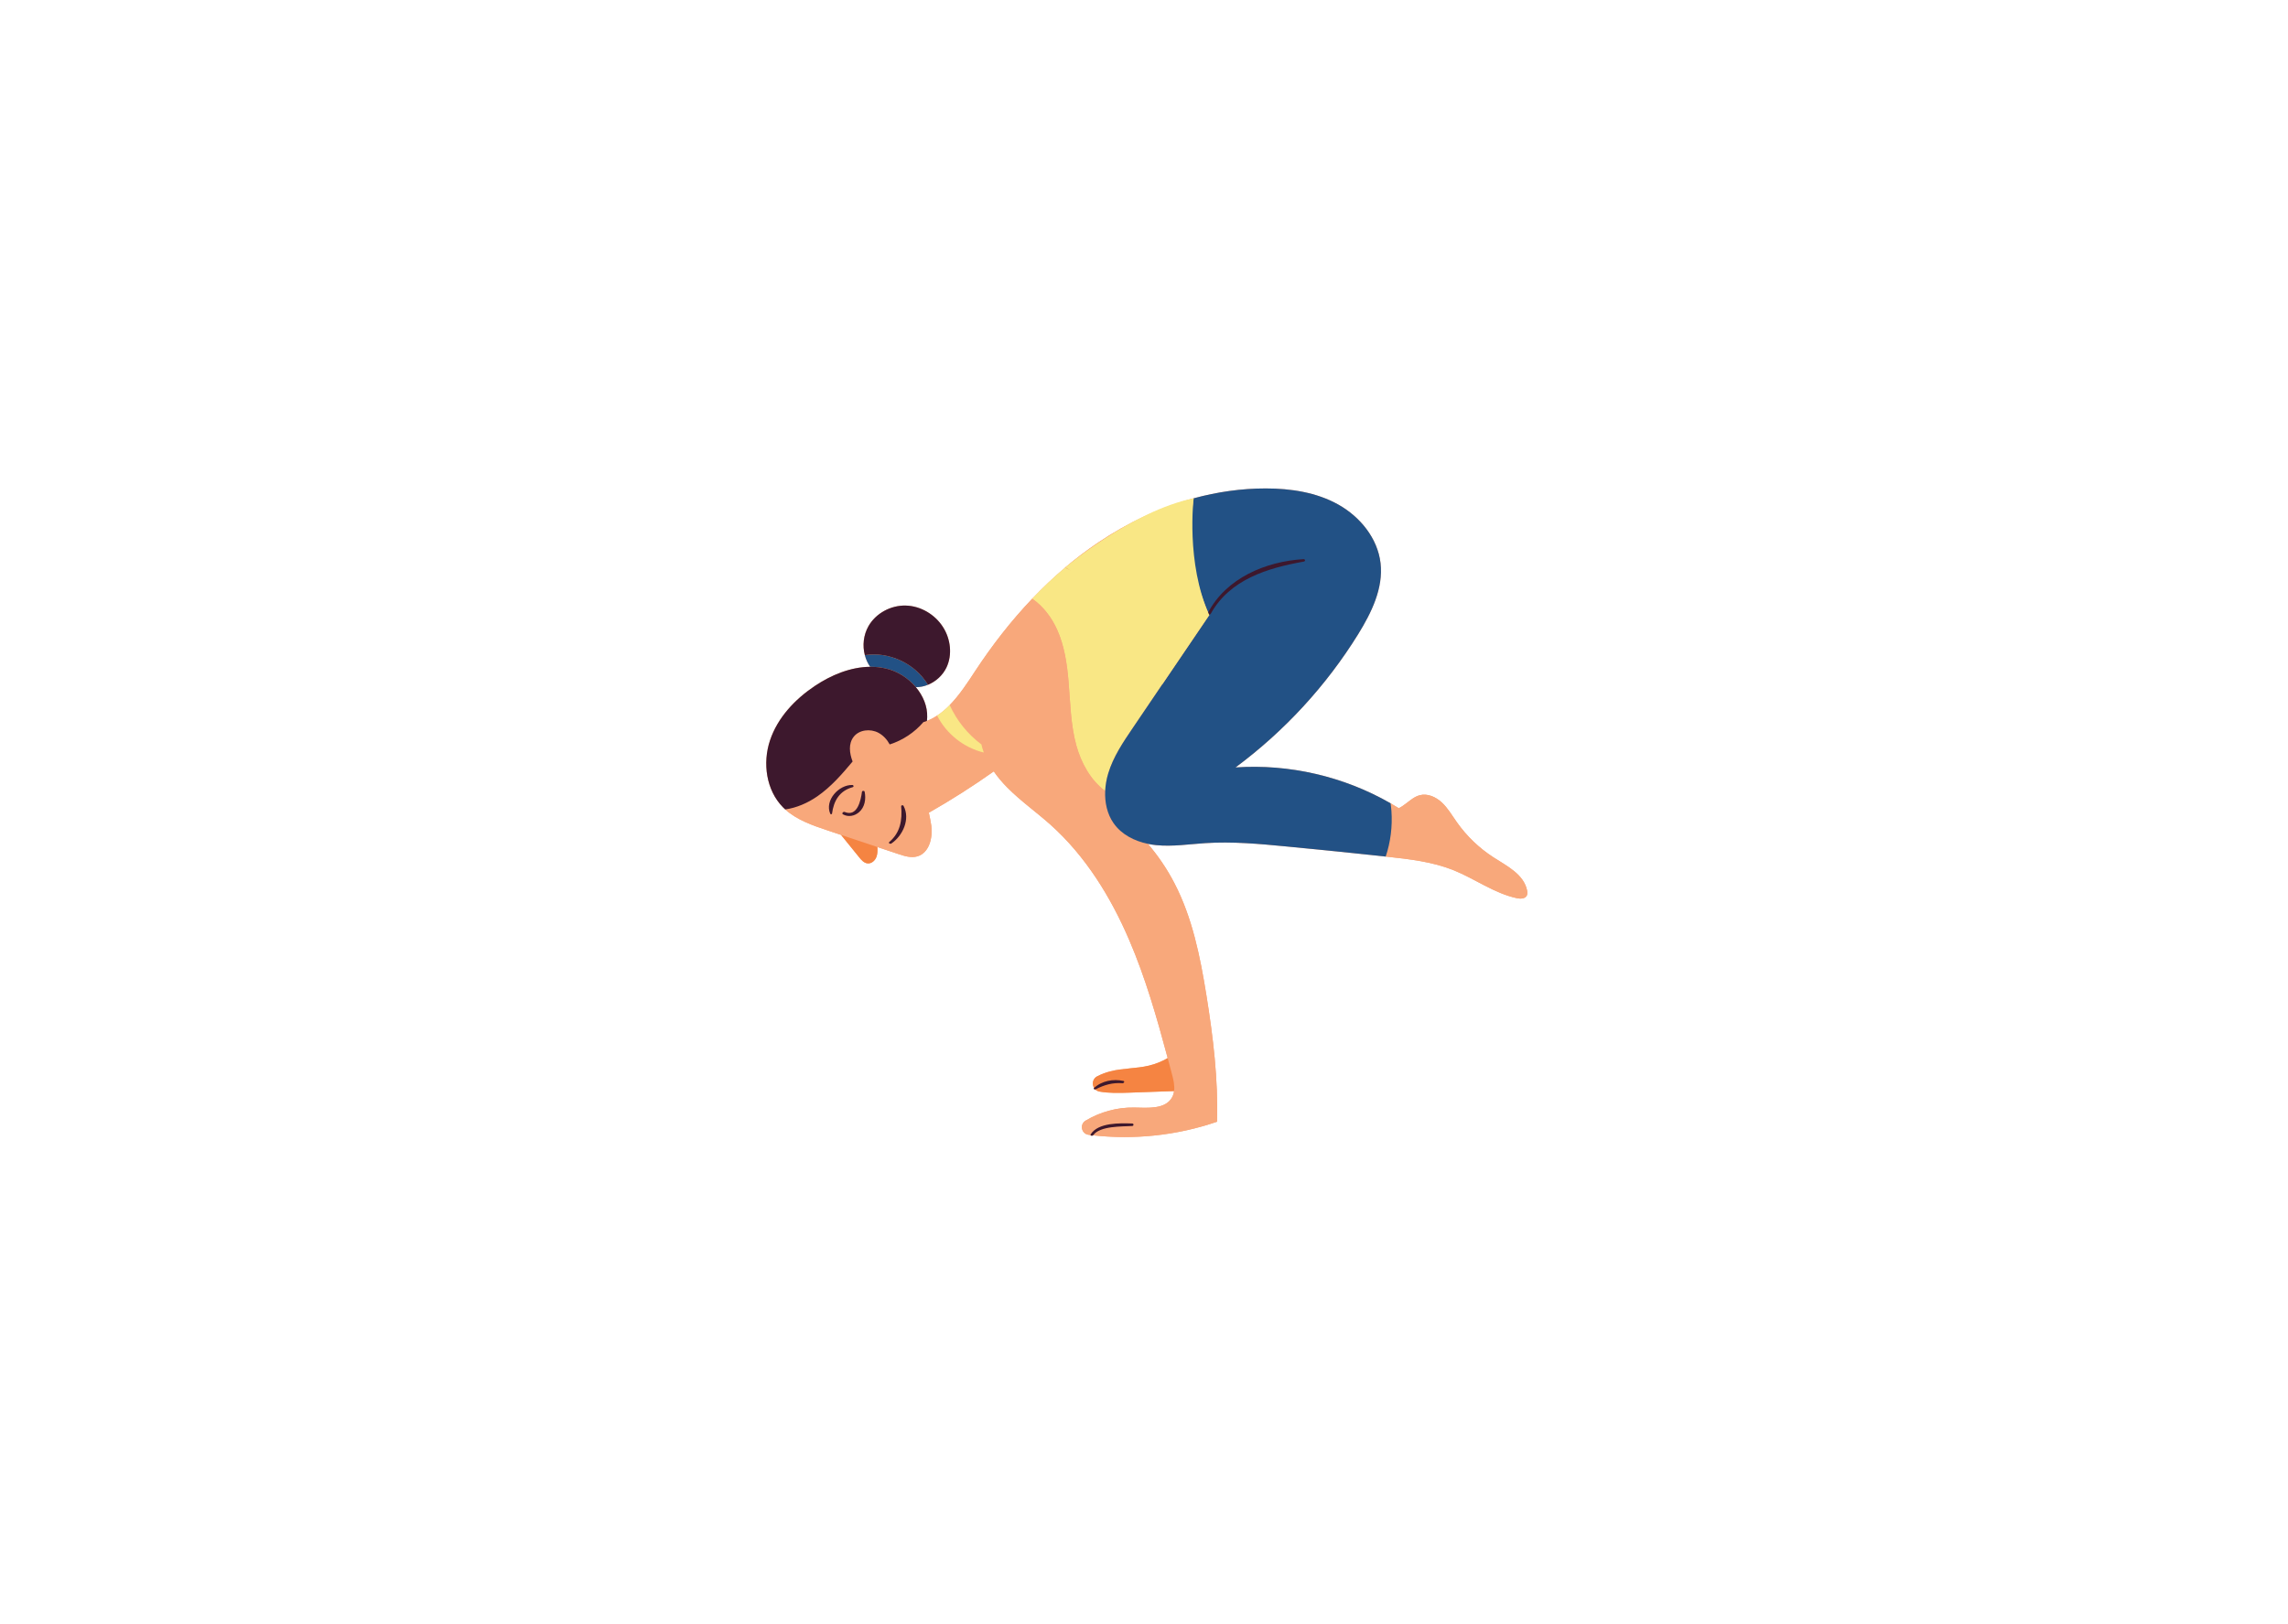 <?xml version="1.0" encoding="UTF-8" standalone="no"?>
<svg
   width="559"
   zoomAndPan="magnify"
   viewBox="0 0 419.25 297.75"
   height="397"
   preserveAspectRatio="xMidYMid meet"
   version="1.0"
   id="svg38"
   sodipodi:docname="arms.svg"
   inkscape:version="1.1.1 (3bf5ae0d25, 2021-09-20)"
   xmlns:inkscape="http://www.inkscape.org/namespaces/inkscape"
   xmlns:sodipodi="http://sodipodi.sourceforge.net/DTD/sodipodi-0.dtd"
   xmlns="http://www.w3.org/2000/svg"
   xmlns:svg="http://www.w3.org/2000/svg">
  <sodipodi:namedview
     id="namedview40"
     pagecolor="#ffffff"
     bordercolor="#666666"
     borderopacity="1.0"
     inkscape:pageshadow="2"
     inkscape:pageopacity="0.0"
     inkscape:pagecheckerboard="0"
     showgrid="false"
     inkscape:zoom="7.5062972"
     inkscape:cx="260.38138"
     inkscape:cy="162.19715"
     inkscape:window-width="1920"
     inkscape:window-height="1001"
     inkscape:window-x="-9"
     inkscape:window-y="-9"
     inkscape:window-maximized="1"
     inkscape:current-layer="svg38" />
  <defs
     id="defs14">
    <clipPath
       id="id1">
      <path
         d="M 140.41 89.527 L 279.871 89.527 L 279.871 208.418 L 140.41 208.418 Z M 140.41 89.527 "
         clip-rule="nonzero"
         id="path2" />
    </clipPath>
    <clipPath
       id="id2">
      <path
         d="M 143.777 91.211 L 279.871 91.211 L 279.871 208.418 L 143.777 208.418 Z M 143.777 91.211 "
         clip-rule="nonzero"
         id="path5" />
    </clipPath>
    <clipPath
       id="id3">
      <path
         d="M 158 89.379 L 256 89.379 L 256 158 L 158 158 Z M 158 89.379 "
         clip-rule="nonzero"
         id="path8" />
    </clipPath>
    <clipPath
       id="id4">
      <path
         d="M 140 102 L 240 102 L 240 208.559 L 140 208.559 Z M 140 102 "
         clip-rule="nonzero"
         id="path11" />
    </clipPath>
  </defs>
  <g
     clip-path="url(#id1)"
     id="g18">
    <path
       fill="rgb(97.249%, 65.88%, 48.239%)"
       d="M 279.82 163.203 C 279.215 160.258 276.148 158.742 273.664 157.145 C 271.043 155.457 268.746 153.25 266.938 150.684 C 266.07 149.449 265.297 148.113 264.203 147.09 C 263.105 146.07 261.57 145.379 260.137 145.762 C 258.941 146.078 258.039 147.055 257 147.738 C 256.781 147.887 256.551 148.02 256.316 148.141 C 255.82 147.824 255.316 147.527 254.809 147.238 C 246.266 142.32 236.238 139.988 226.398 140.664 C 235.336 134.031 243.012 125.703 248.867 116.246 C 251.305 112.293 253.504 107.828 252.969 103.215 C 252.441 98.664 249.223 94.715 245.219 92.477 C 241.219 90.238 236.527 89.531 231.941 89.527 C 227.473 89.523 223.031 90.164 218.727 91.336 C 212.512 93.031 206.574 95.84 201.223 99.445 C 199.113 100.867 197.09 102.402 195.152 104.047 C 193.043 105.828 191.043 107.734 189.141 109.734 C 185.27 113.797 181.809 118.262 178.723 122.949 C 177.316 125.094 175.82 127.398 174.023 129.234 C 173.309 129.965 172.547 130.625 171.719 131.16 C 171.133 131.551 170.508 131.883 169.848 132.137 C 169.879 131.914 169.895 131.691 169.898 131.469 C 169.965 129.469 169.148 127.523 167.82 125.949 C 168.578 125.957 169.328 125.805 170.035 125.516 C 171.492 124.926 172.75 123.773 173.43 122.348 C 174.539 120.008 174.191 117.121 172.797 114.941 C 171.332 112.629 168.707 111.066 165.969 110.996 C 163.23 110.926 160.477 112.406 159.129 114.785 C 158.23 116.375 158.008 118.324 158.473 120.082 C 158.668 120.844 158.996 121.574 159.453 122.219 C 155.871 122.246 152.293 123.723 149.277 125.75 C 145.645 128.191 142.473 131.559 141.094 135.711 C 139.707 139.863 140.391 144.84 143.461 147.961 C 143.598 148.098 143.738 148.234 143.883 148.363 C 146.035 150.305 148.902 151.293 151.672 152.219 C 152.484 152.492 153.297 152.762 154.113 153.035 C 155.219 154.402 156.324 155.773 157.434 157.137 C 157.844 157.645 158.324 158.195 158.977 158.254 C 159.691 158.328 160.34 157.746 160.594 157.078 C 160.812 156.5 160.809 155.871 160.77 155.254 C 162.047 155.684 163.324 156.109 164.605 156.535 C 165.742 156.918 166.969 157.301 168.121 156.957 C 170.27 156.312 170.941 153.559 170.652 151.34 C 170.547 150.551 170.367 149.758 170.199 148.969 C 174.285 146.641 178.262 144.109 182.098 141.391 C 182.816 142.438 183.652 143.414 184.535 144.309 C 186.996 146.805 189.879 148.828 192.488 151.16 C 198.898 156.891 203.523 164.391 206.91 172.285 C 209.914 179.27 212 186.602 213.969 193.941 C 212.895 194.566 211.73 195.035 210.523 195.324 C 208.184 195.883 205.719 195.773 203.395 196.383 C 202.59 196.594 201.809 196.891 201.066 197.266 C 200.203 197.703 200.059 198.719 200.484 199.41 C 200.48 199.414 200.477 199.418 200.473 199.418 C 200.301 199.578 200.535 199.707 200.699 199.676 C 200.898 199.875 201.164 200.027 201.492 200.082 C 203.215 200.383 205.047 200.34 206.805 200.281 C 209.582 200.18 212.359 200.082 215.137 199.984 C 215.082 200.383 214.969 200.77 214.77 201.133 C 213.547 203.359 210.348 203.051 207.809 203.004 C 204.699 202.949 201.59 203.809 198.926 205.402 C 197.781 206.086 198.148 207.832 199.469 208 C 199.59 208.016 199.711 208.027 199.832 208.043 C 199.863 208.188 200.152 208.215 200.285 208.094 C 207.918 208.941 215.738 208.105 223.004 205.605 C 223.234 197.852 222.297 190.098 221.062 182.434 C 219.922 175.348 218.488 168.191 215.172 161.828 C 213.84 159.266 212.211 156.859 210.332 154.668 C 210.84 154.777 211.352 154.855 211.863 154.906 C 214.852 155.207 217.859 154.73 220.852 154.539 C 225.789 154.219 230.742 154.668 235.668 155.145 C 241.754 155.723 247.836 156.348 253.918 157.004 C 254.004 157.012 254.09 157.02 254.176 157.031 C 258.305 157.477 262.488 157.953 266.355 159.504 C 270.277 161.086 273.812 163.75 277.941 164.629 C 278.605 164.766 279.461 164.77 279.77 164.148 C 279.91 163.859 279.883 163.52 279.82 163.203 "
       fill-opacity="1"
       fill-rule="nonzero"
       id="path16" />
  </g>
  <path
     fill="rgb(97.649%, 90.59%, 52.159%)"
     d="M 213.008 125.395 C 211.188 128.082 209.367 130.77 207.547 133.461 C 205.781 136.062 203.988 138.727 203.07 141.758 C 202.762 142.797 202.566 143.891 202.512 144.984 C 199.867 143.031 198.133 139.891 197.238 136.676 C 196.168 132.809 196.125 128.742 195.785 124.746 C 195.508 121.59 195.031 118.402 193.75 115.508 C 192.738 113.227 191.176 111.129 189.141 109.734 C 191.043 107.734 193.043 105.828 195.152 104.047 C 203.969 107.871 210.758 116.074 213.008 125.395 "
     fill-opacity="1"
     fill-rule="nonzero"
     id="path20" />
  <g
     clip-path="url(#id2)"
     id="g24">
    <path
       fill="rgb(97.249%, 65.88%, 48.239%)"
       d="M 213.008 125.395 C 215.871 121.176 218.727 116.957 221.586 112.742 C 218.582 106.094 217.559 98.539 218.727 91.336 C 212.512 93.031 206.574 95.84 201.223 99.445 C 199.113 100.867 197.09 102.402 195.152 104.047 C 203.969 107.871 210.758 116.074 213.008 125.395 Z M 215.172 161.828 C 213.84 159.266 212.211 156.859 210.332 154.668 C 207.863 154.152 205.504 152.965 204.051 150.887 C 202.867 149.191 202.422 147.09 202.512 144.984 C 199.867 143.031 198.133 139.891 197.238 136.676 C 196.168 132.809 196.125 128.742 195.785 124.746 C 195.508 121.59 195.031 118.402 193.75 115.508 C 192.738 113.227 191.176 111.129 189.141 109.734 C 185.27 113.797 181.809 118.262 178.723 122.949 C 177.316 125.094 175.82 127.398 174.023 129.234 C 175.305 132.078 177.332 134.578 179.828 136.445 C 179.941 136.953 180.09 137.445 180.27 137.934 C 176.621 137.066 173.406 134.508 171.719 131.16 C 171.133 131.551 170.508 131.883 169.848 132.137 C 169.637 132.219 169.422 132.297 169.203 132.355 C 167.578 134.254 165.414 135.691 163.031 136.449 C 162.543 135.555 161.852 134.793 160.961 134.312 C 159.484 133.523 157.426 133.742 156.41 135.07 C 155.441 136.328 155.645 138.055 156.23 139.578 C 154.281 141.91 152.27 144.223 149.777 145.953 C 148.023 147.168 145.98 148.07 143.883 148.363 C 146.035 150.305 148.902 151.293 151.672 152.219 C 152.484 152.492 153.297 152.762 154.113 153.035 C 156.332 153.773 158.547 154.516 160.77 155.254 C 162.047 155.684 163.324 156.109 164.605 156.535 C 165.742 156.918 166.969 157.301 168.121 156.957 C 170.27 156.312 170.941 153.559 170.652 151.34 C 170.547 150.551 170.367 149.758 170.199 148.969 C 174.285 146.641 178.262 144.109 182.098 141.391 C 182.816 142.438 183.652 143.414 184.535 144.309 C 186.996 146.805 189.879 148.828 192.488 151.16 C 198.898 156.887 203.523 164.387 206.91 172.285 C 209.914 179.27 212 186.598 213.969 193.941 C 214.227 194.906 214.48 195.863 214.734 196.828 C 215.012 197.848 215.273 198.961 215.137 199.984 C 215.082 200.383 214.969 200.77 214.77 201.133 C 213.547 203.359 210.348 203.051 207.809 203.004 C 204.699 202.949 201.59 203.809 198.926 205.402 C 197.781 206.086 198.148 207.832 199.469 208 C 207.359 209.004 215.48 208.191 223.004 205.605 C 223.234 197.852 222.297 190.098 221.062 182.434 C 219.922 175.348 218.488 168.191 215.172 161.828 Z M 279.77 164.148 C 279.461 164.77 278.605 164.766 277.941 164.629 C 273.812 163.75 270.277 161.086 266.355 159.504 C 262.488 157.953 258.305 157.477 254.176 157.031 C 254.09 157.02 254.004 157.012 253.918 157.004 C 254.816 154.328 255.164 151.473 254.965 148.66 C 254.926 148.184 254.879 147.707 254.809 147.238 C 255.316 147.527 255.82 147.824 256.316 148.141 C 256.551 148.02 256.781 147.887 257 147.738 C 258.039 147.055 258.941 146.078 260.137 145.762 C 261.57 145.379 263.105 146.07 264.203 147.09 C 265.297 148.113 266.07 149.449 266.938 150.684 C 268.746 153.25 271.043 155.457 273.664 157.145 C 276.148 158.742 279.215 160.258 279.82 163.203 C 279.883 163.52 279.91 163.859 279.77 164.148 "
       fill-opacity="1"
       fill-rule="nonzero"
       id="path22" />
  </g>
  <path
     fill="rgb(97.649%, 90.59%, 52.159%)"
     d="M 179.828 136.445 C 179.941 136.953 180.09 137.445 180.27 137.934 C 176.621 137.066 173.406 134.508 171.719 131.16 C 172.547 130.625 173.309 129.965 174.023 129.234 C 175.305 132.078 177.332 134.578 179.828 136.445 "
     fill-opacity="1"
     fill-rule="nonzero"
     id="path26" />
  <g
     clip-path="url(#id3)"
     id="g30">
    <path
       fill="rgb(13.329%, 31.76%, 52.159%)"
       d="M 158.473 120.082 C 158.668 120.844 158.996 121.574 159.453 122.219 C 160.422 122.211 161.391 122.309 162.355 122.535 C 164.465 123.027 166.43 124.285 167.82 125.949 C 168.578 125.957 169.328 125.805 170.035 125.516 C 167.727 121.641 162.934 119.379 158.473 120.082 Z M 253.914 157.004 C 247.836 156.348 241.754 155.723 235.668 155.145 C 230.742 154.668 225.789 154.219 220.852 154.539 C 217.855 154.73 214.852 155.207 211.863 154.906 C 211.352 154.855 210.84 154.777 210.332 154.668 C 207.863 154.152 205.504 152.965 204.051 150.887 C 202.867 149.191 202.422 147.09 202.512 144.984 C 202.566 143.891 202.758 142.797 203.07 141.758 C 203.988 138.727 205.781 136.062 207.547 133.461 C 209.367 130.77 211.188 128.082 213.008 125.395 C 215.871 121.176 218.727 116.957 221.586 112.742 C 218.582 106.094 217.555 98.539 218.727 91.336 C 223.031 90.164 227.473 89.523 231.941 89.527 C 236.523 89.531 241.219 90.238 245.219 92.477 C 249.223 94.715 252.441 98.664 252.969 103.215 C 253.504 107.828 251.305 112.293 248.867 116.246 C 243.012 125.703 235.336 134.031 226.398 140.664 C 236.238 139.988 246.262 142.32 254.809 147.238 C 254.879 147.707 254.926 148.184 254.965 148.66 C 255.164 151.473 254.812 154.328 253.914 157.004 "
       fill-opacity="1"
       fill-rule="nonzero"
       id="path28" />
  </g>
  <path
     fill="rgb(96.078%, 51.759%, 25.879%)"
     d="M 154.113 153.035 C 155.219 154.402 156.324 155.773 157.434 157.137 C 157.844 157.645 158.324 158.195 158.977 158.254 C 159.691 158.328 160.34 157.746 160.594 157.078 C 160.812 156.5 160.809 155.871 160.77 155.254 C 158.547 154.516 156.332 153.773 154.113 153.035 Z M 215.137 199.984 C 212.355 200.082 209.582 200.18 206.805 200.281 C 205.043 200.34 203.215 200.383 201.488 200.082 C 200.074 199.836 199.785 197.914 201.066 197.266 C 201.809 196.891 202.586 196.594 203.395 196.383 C 205.719 195.773 208.184 195.883 210.52 195.324 C 211.727 195.035 212.895 194.566 213.969 193.941 C 214.227 194.906 214.48 195.863 214.734 196.828 C 215.012 197.848 215.273 198.961 215.137 199.984 "
     fill-opacity="1"
     fill-rule="nonzero"
     id="path32" />
  <g
     clip-path="url(#id4)"
     id="g36">
    <path
       fill="rgb(23.92%, 9.409%, 17.65%)"
       d="M 162.355 122.535 C 161.391 122.309 160.422 122.211 159.453 122.219 C 155.871 122.246 152.293 123.723 149.277 125.75 C 145.645 128.191 142.473 131.559 141.094 135.711 C 139.707 139.863 140.391 144.84 143.461 147.961 C 143.598 148.098 143.738 148.234 143.883 148.363 C 145.98 148.07 148.023 147.168 149.777 145.953 C 152.27 144.223 154.281 141.91 156.23 139.578 C 155.645 138.055 155.441 136.328 156.41 135.07 C 157.426 133.742 159.484 133.523 160.961 134.312 C 161.852 134.793 162.543 135.555 163.031 136.449 C 165.414 135.691 167.574 134.254 169.203 132.355 C 169.422 132.297 169.637 132.219 169.848 132.137 C 169.879 131.914 169.895 131.691 169.898 131.469 C 169.965 129.469 169.148 127.523 167.82 125.949 C 166.43 124.285 164.465 123.027 162.355 122.535 Z M 165.969 110.996 C 163.23 110.926 160.477 112.406 159.129 114.785 C 158.23 116.375 158.008 118.324 158.473 120.082 C 162.934 119.379 167.727 121.641 170.035 125.516 C 171.492 124.926 172.75 123.773 173.43 122.348 C 174.539 120.008 174.191 117.121 172.797 114.941 C 171.332 112.629 168.707 111.066 165.969 110.996 Z M 238.84 102.488 C 231.938 102.902 224.668 105.953 221.34 112.336 C 221.184 112.637 221.715 112.742 221.855 112.496 C 225.383 106.18 232.242 104.129 238.902 102.934 C 239.254 102.871 239.188 102.469 238.84 102.488 Z M 156.191 143.883 C 153.723 143.805 151.059 146.691 152.137 149.16 C 152.188 149.277 152.438 149.277 152.457 149.133 C 152.77 146.773 153.832 144.945 156.246 144.285 C 156.488 144.223 156.438 143.895 156.191 143.883 Z M 157.945 145.133 C 157.734 146.707 157.105 149.793 154.777 148.828 C 154.523 148.723 154.164 149.094 154.469 149.266 C 155.426 149.809 156.574 149.582 157.395 148.883 C 158.477 147.957 158.707 146.457 158.438 145.125 C 158.395 144.898 157.977 144.898 157.945 145.133 Z M 165.129 147.797 C 165.344 150.328 164.984 152.598 162.953 154.332 C 162.719 154.531 163.125 154.75 163.316 154.621 C 165.43 153.195 166.848 150.113 165.559 147.699 C 165.469 147.527 165.109 147.574 165.129 147.797 Z M 200.758 199.66 C 202.355 198.848 203.883 198.406 205.691 198.547 C 205.938 198.566 206.16 198.195 205.844 198.125 C 203.996 197.723 201.891 198.102 200.473 199.422 C 200.277 199.602 200.602 199.738 200.758 199.66 Z M 207.457 206.391 C 205.531 206.5 201.578 206.355 200.316 208.066 C 200.172 208.258 199.695 208.18 199.855 207.918 C 201.223 205.73 205.211 205.855 207.469 205.93 C 207.797 205.941 207.766 206.375 207.457 206.391 "
       fill-opacity="1"
       fill-rule="nonzero"
       id="path34" />
  </g>
  <path
     style="fill:#f9e785;stroke:none;stroke-width:0.75px;stroke-linecap:butt;stroke-linejoin:miter;stroke-opacity:1;fill-opacity:1"
     d="m 195.152,104.047 c 0,0 12.344,-10.45 23.574,-12.711 0,0 -1.465,11.801 2.859,21.406 l -8.578,12.652 c 0,0 -15.891,-21.563 -17.855,-21.348 z"
     id="path890" />
</svg>
